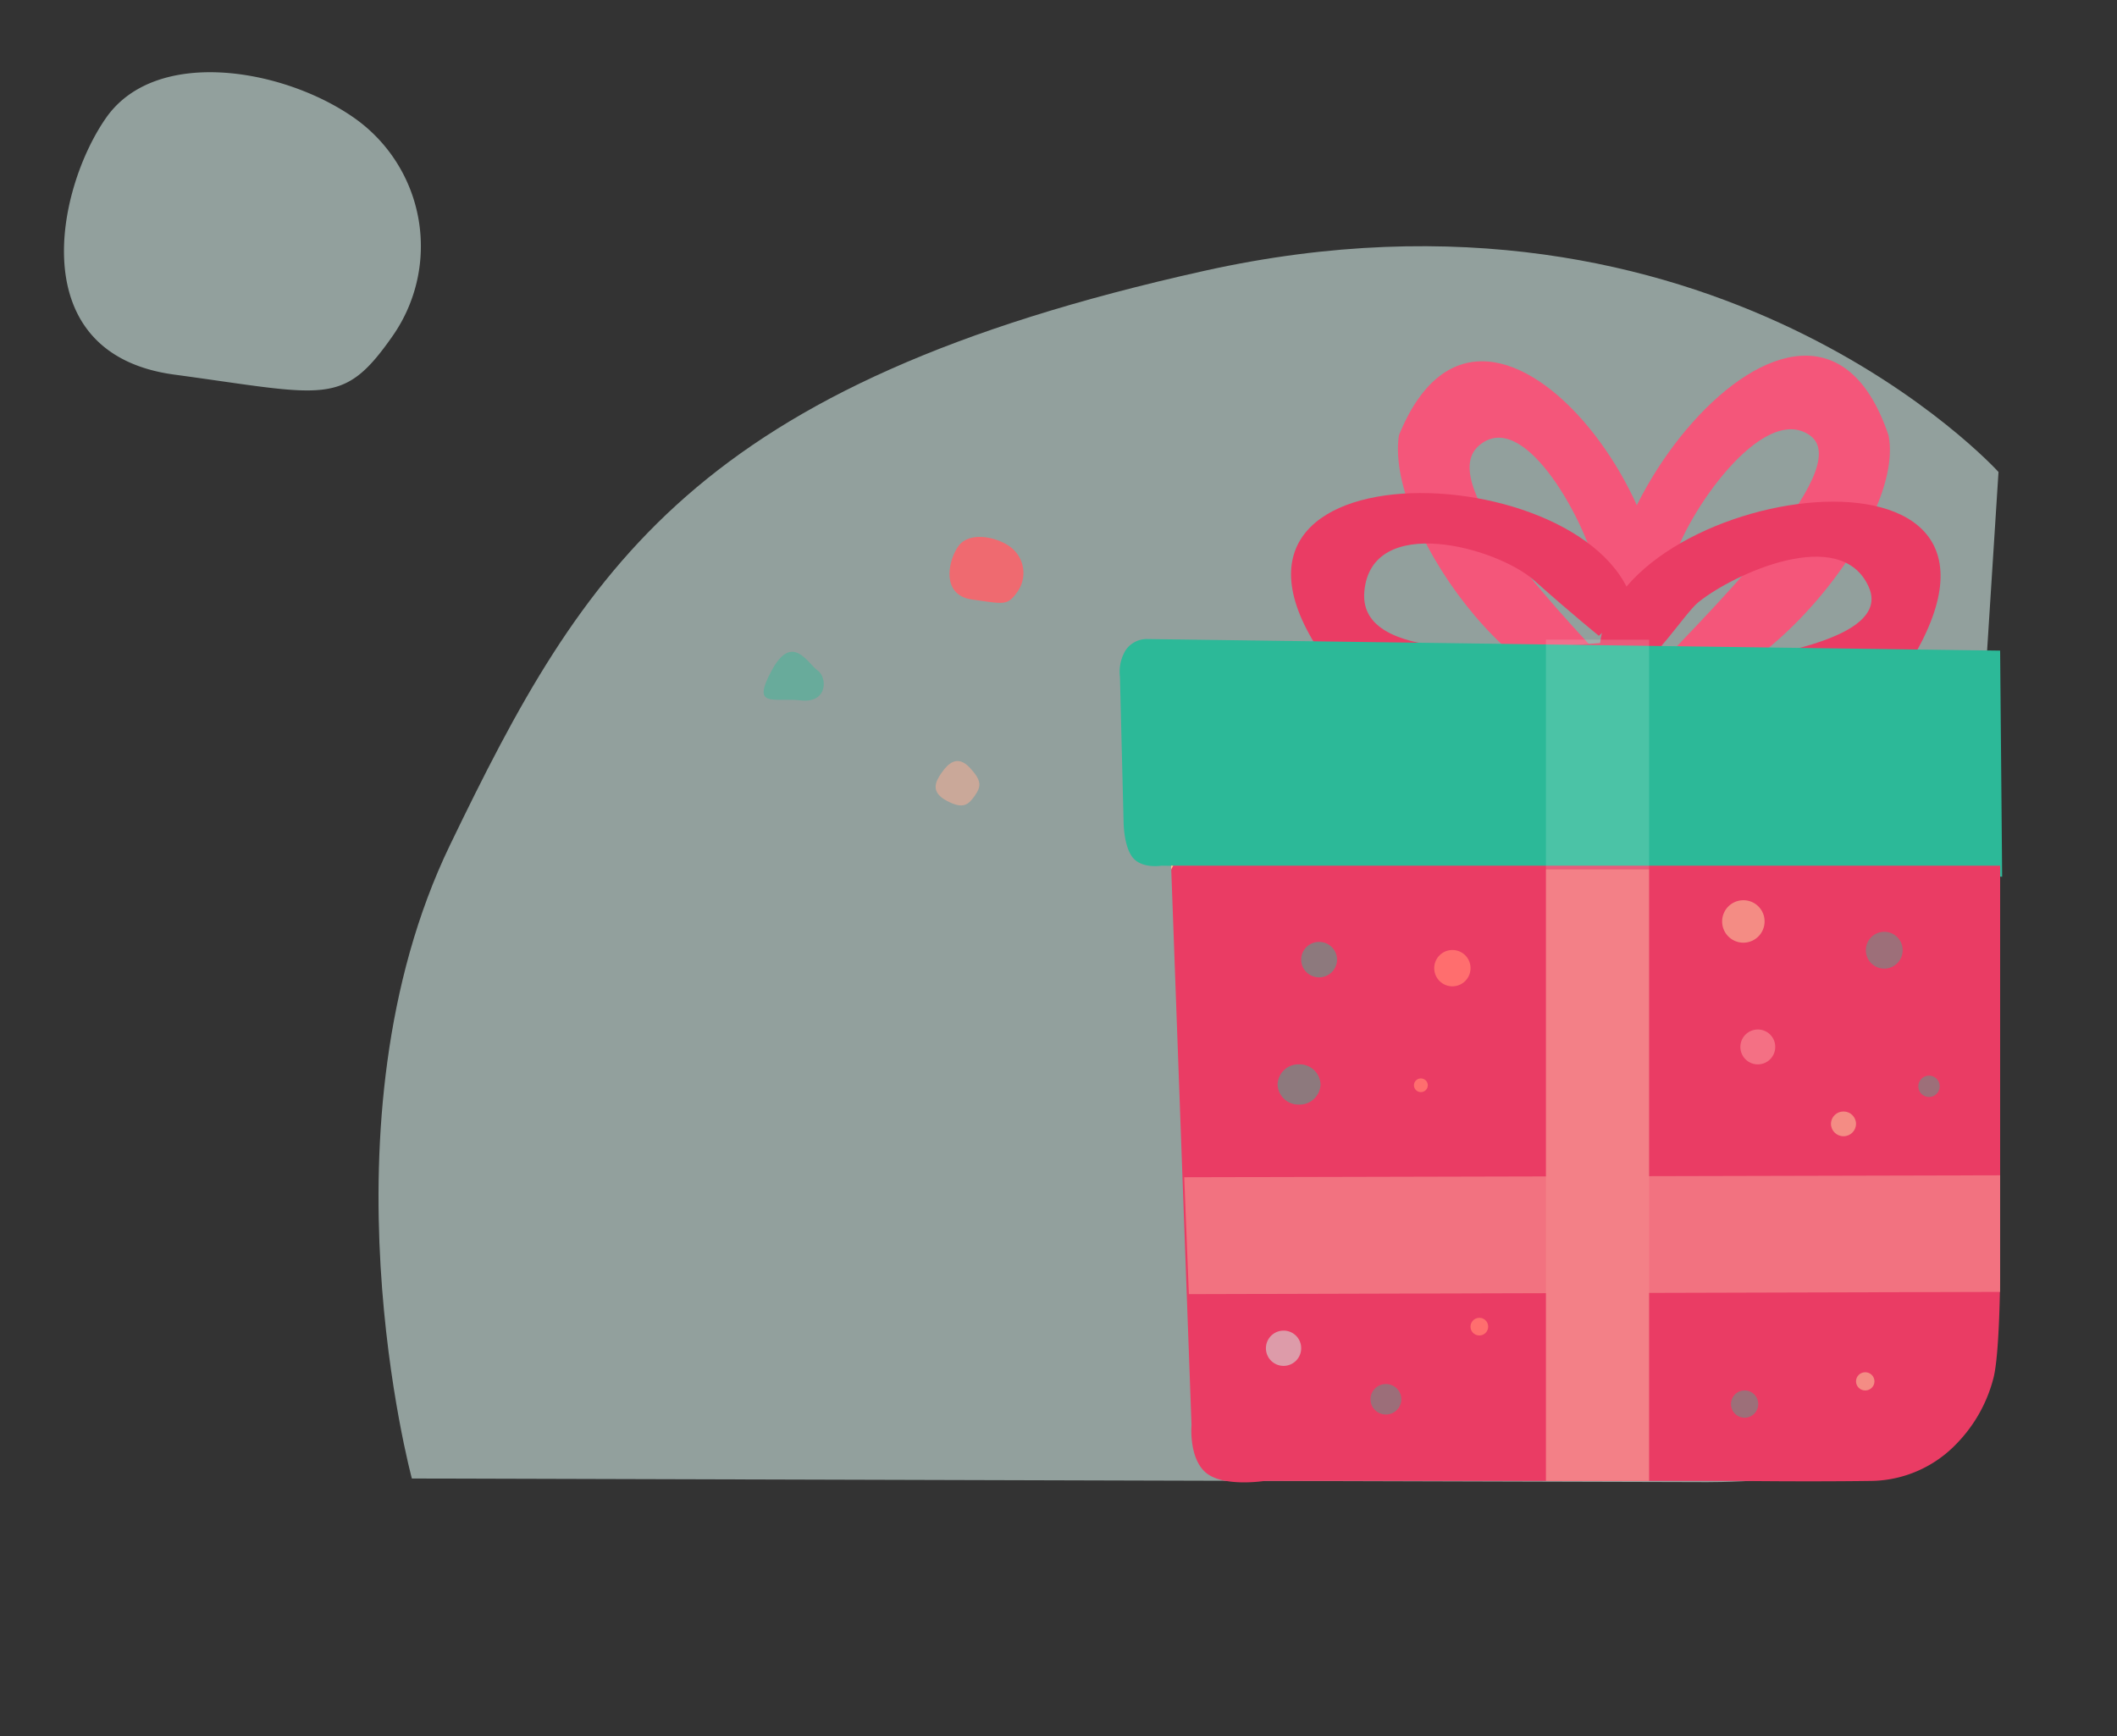 <svg xmlns="http://www.w3.org/2000/svg" width="314.897" height="258.248" viewBox="0 0 314.897 258.248">
    <rect x="0" y="0" width="314.897" height="258.248" fill="#333333" stroke="none"/>
    <defs>
        <style>
            .prefix__cls-1{fill:#d9f2ec;opacity:.572}.prefix__cls-2{fill:#f4567a}.prefix__cls-3{fill:#ea3c64}.prefix__cls-10,.prefix__cls-12{fill:#2cb998}.prefix__cls-10,.prefix__cls-16{opacity:.485}.prefix__cls-12{opacity:.408}.prefix__cls-13{fill:#ff6e6e}.prefix__cls-16{fill:#ffe1a7}
        </style>
    </defs>
    <g id="prefix__Gift_illustration" data-name="Gift illustration" transform="translate(-1562.49 -211.967)">
        <path id="prefix__Path_7039" d="M30.21 0a23.317 23.317 0 0 1 23.317 23.317c0 12.877-3.04 12.852-23.317 23.317S0 34.031 0 21.153 17.333 0 30.21 0z" class="prefix__cls-1" data-name="Path 7039" transform="rotate(35.02 458.976 2626.624)"/>
        <path id="prefix__BG_Part-time" d="M212.7 71.886c-12.488 44.22-23.936 73.836-95.672 103.6s-121.53-8.952-121.53-8.952l-14.333-128.81s-.365-12.982 6.725-18.472 25.092-8.373 25.092-8.373l188.941-32.764s23.261 49.551 10.777 93.771z" class="prefix__cls-1" data-name="BG Part-time" transform="rotate(-170 932.688 142.801)"/>
        <path id="prefix__Path_7019" d="M423.44 99.736C410.4 80.879 451.131 27.591 463 62.986c2.793 14.039-23.922 44.569-37.329 37.5 9.771-10.469 32.677-32.5 25.641-37.5s-18.511 11.833-20.424 19c-.768 2.879-.675 12.313-2.461 14.174-1.932 2.013-5.995.616-4.987 3.576z" class="prefix__cls-2" data-name="Path 7019" transform="translate(1380.405 213.747)"/>
        <path id="prefix__Path_7020" d="M436.48 100.019c13.039-18.858-23-70.129-36.524-36.751-2.176 14.505 20.888 44.569 34.3 37.5-9.773-10.469-28.956-30.1-22.467-35.918s15.335 10.25 17.249 17.42c.77 2.879.675 12.313 2.461 14.174 1.926 2.012 5.989.615 4.981 3.575z" class="prefix__cls-2" data-name="Path 7020" transform="translate(1370.614 213.465)"/>
        <path id="prefix__Path_7021" d="M420.382 85.227c-.78-24.855 67.2-35.995 46.973-.507-7.035 12.342-38.64 18.732-45.6 2.823 12.887-.636 42.825-3.168 38.708-12.648s-20.29-1.931-25.374 2.2c-2.041 1.658-6.685 9.118-9.013 9.193-2.52.08-5.002-4.158-5.694-1.061z" class="prefix__cls-3" data-name="Path 7021" transform="translate(1380.028 224.447)"/>
        <path id="prefix__Path_7022" d="M440.365 81.018c-.9-24.848-69.391-28.845-46.841 4.4 7.843 11.563 39.766 14.629 45.631-1.954-12.883.714-40.278 4.429-39.286-7.347s19.732-6.637 25.294-1.669 9.6 8.218 9.6 8.218 4.703-4.666 5.602-1.648z" class="prefix__cls-3" data-name="Path 7022" transform="translate(1365.558 223.871)"/>
        <g id="prefix__Group_478" data-name="Group 478" transform="translate(1729.033 307.018)">
            <path id="prefix__Path_7035" d="M1.235 1.65A3.794 3.794 0 0 1 4.44-.073L131.352 1.65l.3 33.623L6.589 33.64s-2.782.472-4.187-1.129S.971 27.237.971 27.237l-.544-21.7a6.218 6.218 0 0 1 .808-3.887z" data-name="Path 7035" transform="translate(-.382 .074)" style="fill:#2cb998"/>
            <path id="prefix__Path_7034" d="M0 0h123.314v61.254s-.071 11.3-.975 14.885a21.7 21.7 0 0 1-5.461 9.788 17.88 17.88 0 0 1-12.719 5.584c-9.687.132-19.479 0-19.479 0H13.9s-6.028.957-8.665-1.176-2.2-7.127-2.2-7.127z" class="prefix__cls-3" data-name="Path 7034" transform="translate(7.656 33.714)"/>
            <g id="prefix__Group_477" data-name="Group 477" transform="translate(7.656 33.714)">
                <path id="prefix__Path_7023" d="M383.173 91.931l-.314.569v9.7l5.668-10.271z" data-name="Path 7023" transform="translate(-382.859 -91.931)" style="fill:none"/>
                <path id="prefix__Path_7024" d="M382.859 91.931v.569l.314-.569z" data-name="Path 7024" transform="translate(-382.859 -91.931)" style="fill:#edd39a"/>
            </g>
            <path id="prefix__Path_7036" d="M1.992.288L123.357 0v17.342l-120.674.334z" data-name="Path 7036" transform="translate(7.613 79.766)" style="opacity:.8;fill:#f38087"/>
            <path id="prefix__Rectangle_256" d="M0 0H15.345V90.998H0z" data-name="Rectangle 256" transform="translate(63.41 34.228)" style="opacity:.999;fill:#f38087"/>
            <path id="prefix__Rectangle_258" d="M0 0H15.345V34.085H0z" data-name="Rectangle 258" transform="translate(63.409 .091)" style="fill:#e2f4f0;opacity:.17"/>
        </g>
        <ellipse id="prefix__Ellipse_49" cx="2.668" cy="2.638" class="prefix__cls-10" data-name="Ellipse 49" rx="2.668" ry="2.638" transform="translate(1756.034 352.065)"/>
        <path id="prefix__Path_7025" d="M442.628 109.415a2.593 2.593 0 1 1-2.593-2.564 2.579 2.579 0 0 1 2.593 2.564z" data-name="Path 7025" transform="translate(1383.923 258.247)" style="fill:#ffa7a7;opacity:.485"/>
        <path id="prefix__Path_7026" d="M456.338 100.29a2.738 2.738 0 1 1-2.739-2.708 2.723 2.723 0 0 1 2.739 2.708z" class="prefix__cls-12" data-name="Path 7026" transform="translate(1389.166 252.984)"/>
        <ellipse id="prefix__Ellipse_50" cx="1.031" cy="1.019" class="prefix__cls-13" data-name="Ellipse 50" rx="1.031" ry="1.019" transform="translate(1772.809 372.372)"/>
        <path id="prefix__Path_7027" d="M412.315 102.129a2.7 2.7 0 1 1-2.7-2.672 2.689 2.689 0 0 1 2.7 2.672z" class="prefix__cls-13" data-name="Path 7027" transform="translate(1368.912 253.817)"/>
        <path id="prefix__Path_7033" d="M3.194 0a3.1 3.1 0 0 1 3.194 2.992 3.1 3.1 0 0 1-3.194 2.992A3.1 3.1 0 0 1 0 2.992 3.1 3.1 0 0 1 3.194 0z" class="prefix__cls-10" data-name="Path 7033" transform="translate(1752.527 370.28)"/>
        <path id="prefix__Path_7028" d="M395.018 142.16a2.622 2.622 0 1 1-2.622-2.593 2.607 2.607 0 0 1 2.622 2.593z" data-name="Path 7028" transform="translate(1361.018 270.319)" style="fill:#d1fff4;opacity:.485"/>
        <path id="prefix__Path_7029" d="M413.23 140.863a1.31 1.31 0 1 1-1.31-1.3 1.3 1.3 0 0 1 1.31 1.3z" class="prefix__cls-13" data-name="Path 7029" transform="translate(1370.617 268.423)"/>
        <ellipse id="prefix__Ellipse_52" cx="2.294" cy="2.268" data-name="Ellipse 52" rx="2.294" ry="2.268" transform="translate(1766.345 417.83)" style="fill:#9c6e79"/>
        <path id="prefix__Path_7030" d="M440.5 141.572a2.027 2.027 0 1 1-2.026-2 2.015 2.015 0 0 1 2.026 2z" class="prefix__cls-12" data-name="Path 7030" transform="translate(1383.521 279.213)"/>
        <ellipse id="prefix__Ellipse_53" cx="1.371" cy="1.356" class="prefix__cls-16" data-name="Ellipse 53" rx="1.371" ry="1.356" transform="translate(1838.567 416.076)"/>
        <ellipse id="prefix__Ellipse_54" cx="1.863" cy="1.842" class="prefix__cls-16" data-name="Ellipse 54" rx="1.863" ry="1.842" transform="translate(1834.841 377.29)"/>
        <path id="prefix__Path_7031" d="M438.433 99.53a3.156 3.156 0 1 1-3.155-3.121 3.137 3.137 0 0 1 3.155 3.121z" class="prefix__cls-16" data-name="Path 7031" transform="translate(1386.531 249.462)"/>
        <path id="prefix__Path_7032" d="M437.456 116.99a1.587 1.587 0 1 1-1.588-1.569 1.578 1.578 0 0 1 1.588 1.569z" class="prefix__cls-12" data-name="Path 7032" transform="translate(1413.556 256.54)"/>
        <path id="prefix__Path_258" d="M5.682.485c1.795 0 4.054 3.151.495 5.088S.829 10.847.082 4.407 3.887.485 5.682.485z" data-name="Path 258" transform="rotate(35.02 351.681 2816.121)" style="opacity:.41;fill:#2cb998"/>
        <path id="prefix__Path_6962" d="M3 .1c2.635.555 3 1.343 3 3s-.257 2.674-3 3-3-1.343-3-3 .365-3.557 3-3z" data-name="Path 6962" transform="rotate(35.02 338.128 2863.275)" style="fill:#f9af96;opacity:.541"/>
        <path id="prefix__Path_257" d="M6.257 0a4.829 4.829 0 0 1 4.829 4.829c0 2.667-.63 2.662-4.829 4.829S0 7.048 0 4.381 3.59 0 6.257 0z" data-name="Path 257" transform="rotate(35.02 394.729 2850.991)" style="fill:#ef6a70"/>
    </g>
</svg>
